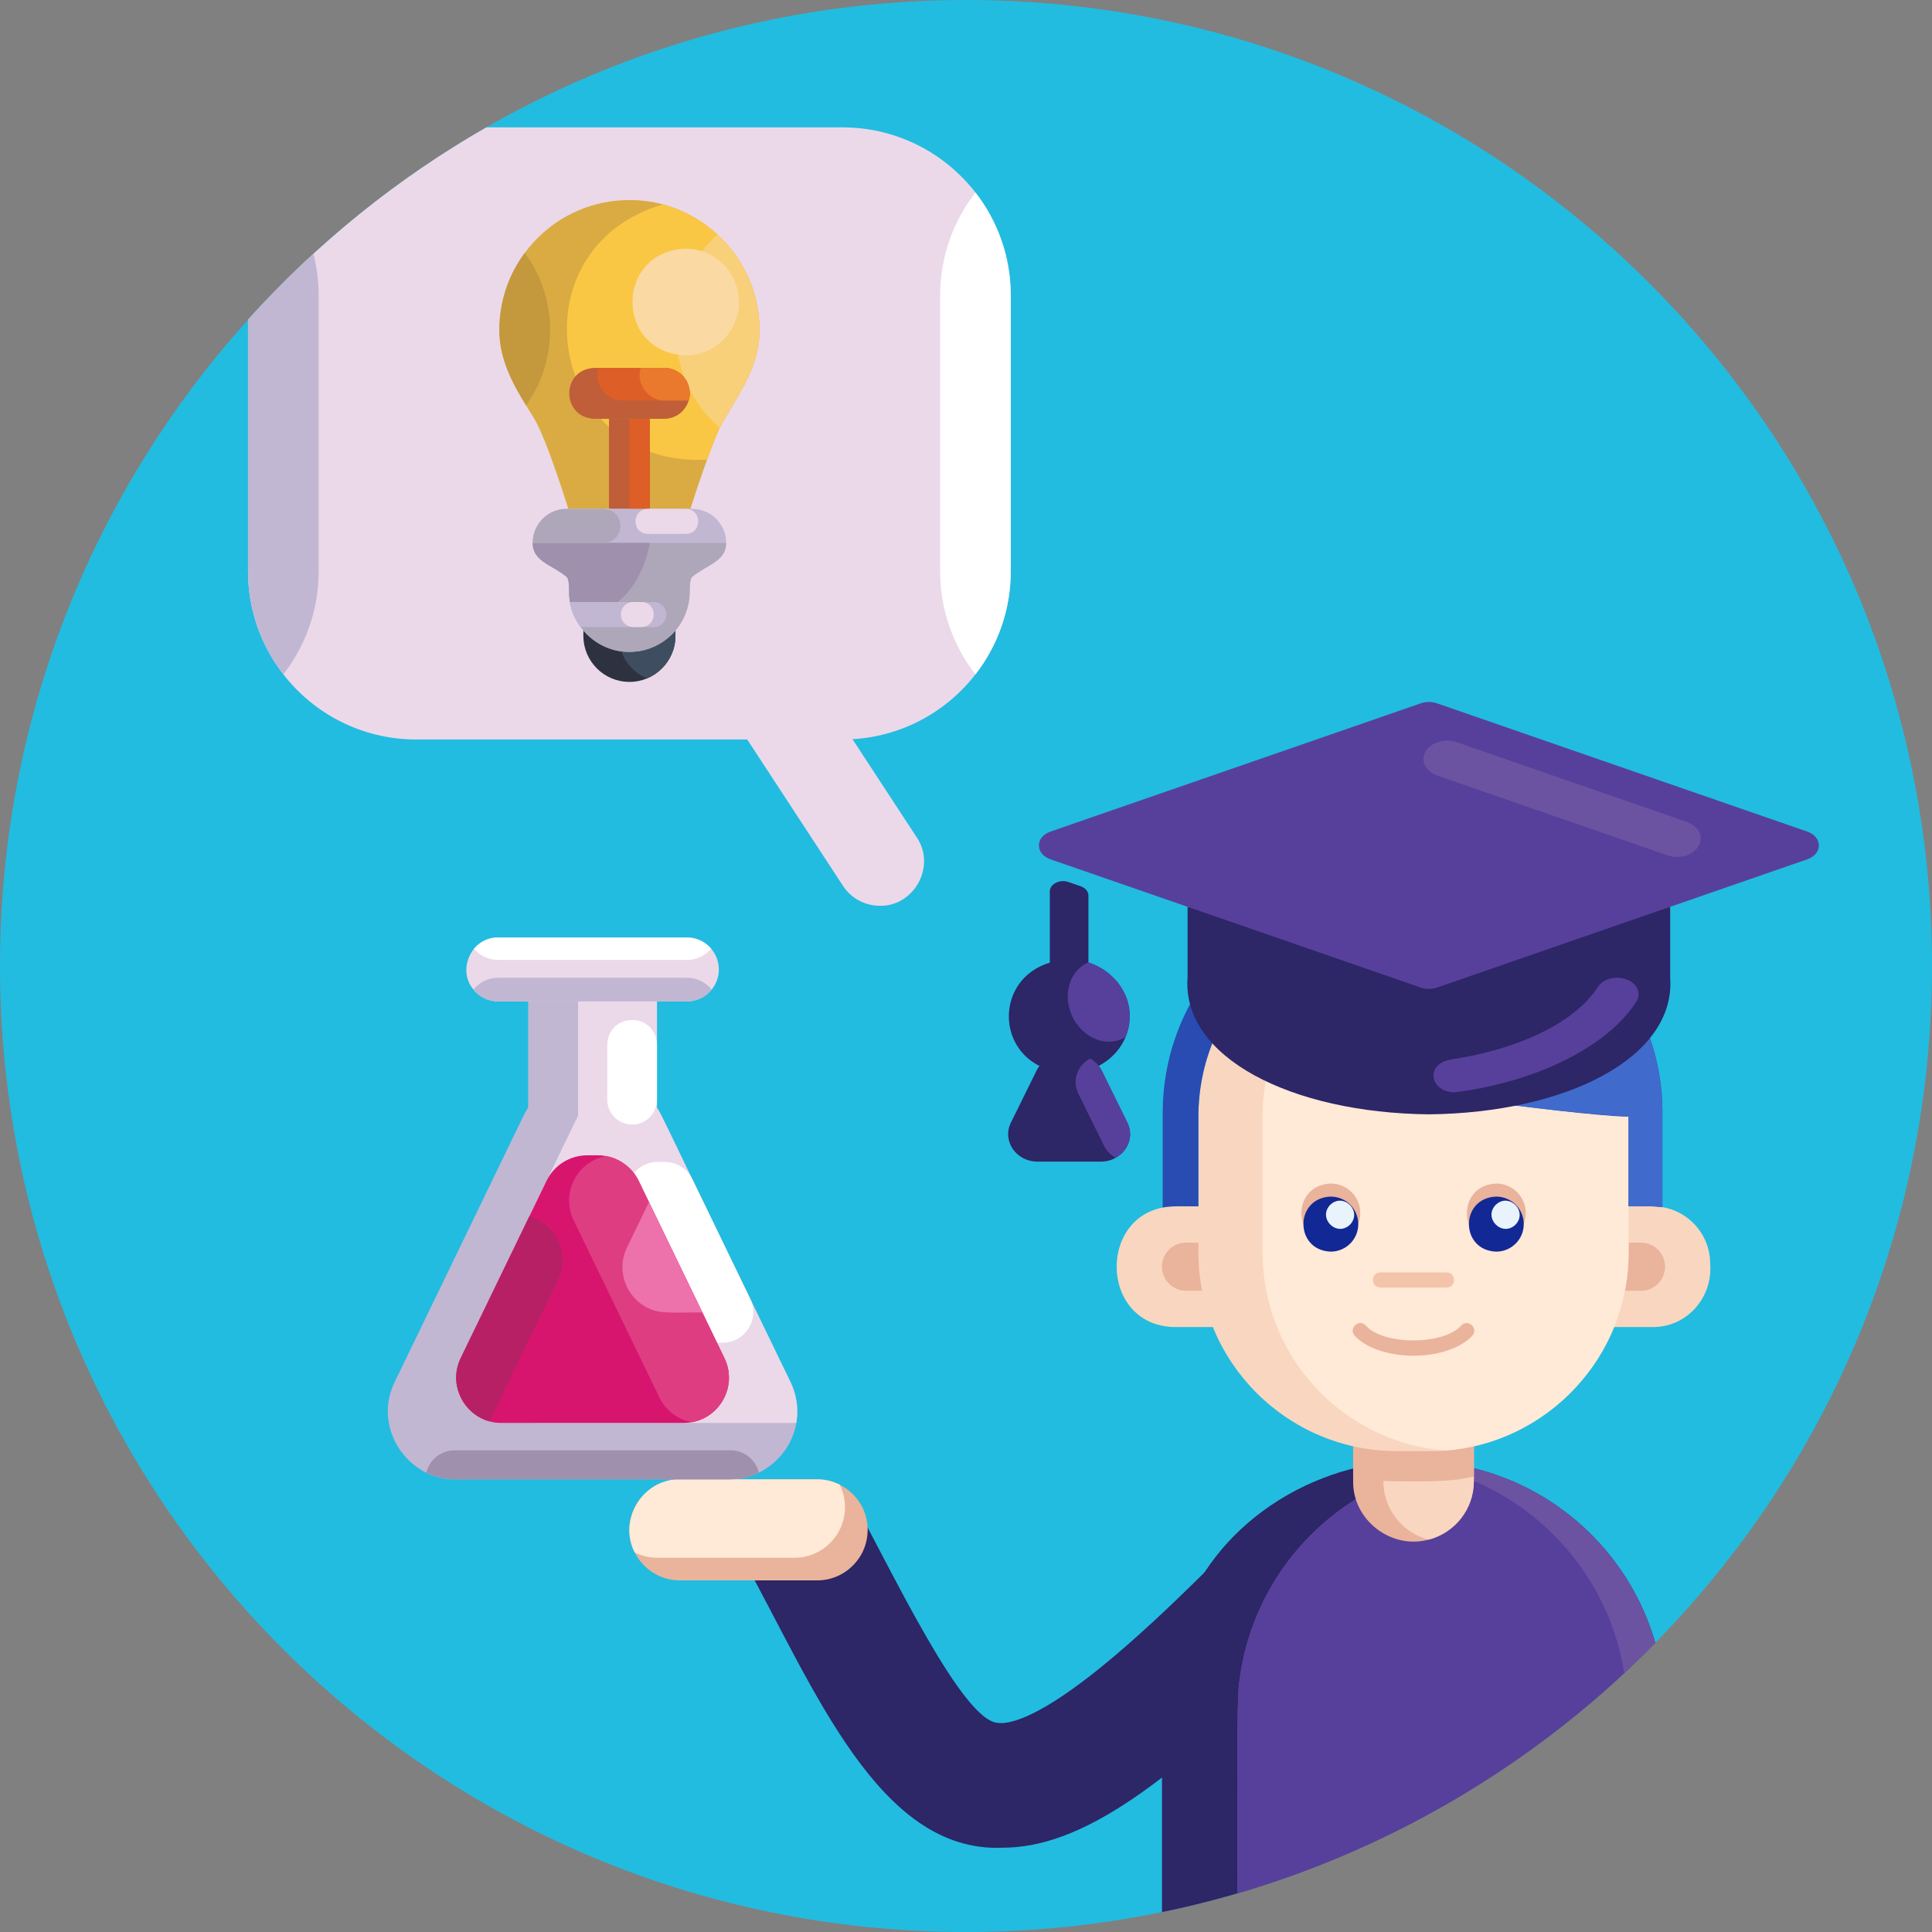 <svg id="Icons" enable-background="new 0 0 512 512" height="512" viewBox="0 0 512 512" width="512" xmlns="http://www.w3.org/2000/svg"><rect x="0" y="0" width="512" height="512" fill="#808080" stroke="none"/><g><path d="m512 256c0 69.85-27.98 133.17-73.34 179.36-2.68 2.73-5.42 5.4-8.22 8.02-28.78 26.79-63.73 47.04-102.5 58.37-6.56 1.92-13.23 3.58-20 4.98-16.77 3.45-34.14 5.27-51.94 5.27-141.38 0-256-114.62-256-256 0-65.86 24.88-125.91 65.73-171.27 5.5-6.1 11.28-11.93 17.33-17.49 13.94-12.77 29.3-24.03 45.82-33.49 37.46-21.47 80.86-33.75 127.12-33.75 141.38 0 256 114.62 256 256z" fill="#22bce0"/><g id="Person_2_"><g id="Arm_2_"><path d="m265.591 489.665c-32.755 1.335-49.811-42.363-68.599-76.39l29.03-15.692c10.169 18.284 28.893 58.398 38.383 58.992 2.036.296 7.026-.264 17.563-7.409 10.806-7.329 24.522-19.534 43.167-38.41l23.479 23.189c-39.643 40.137-62.501 55.72-83.023 55.72z" fill="#2d2667"/></g><g id="Hand_1_"><path d="m229.937 405.43c-.003 7.387-5.988 13.394-13.39 13.39h-36.36c-7.461.02-13.418-6.142-13.39-13.39.002-7.402 5.988-13.388 13.39-13.39h36.36c7.252-.029 13.407 5.921 13.39 13.39z" fill="#eab39b"/><path d="m223.937 399.43c-.003 7.387-5.988 13.394-13.39 13.39h-36.36c-2.15 0-4.17-.5-5.97-1.4-4.525-8.617 2.18-19.563 11.97-19.38h36.36c2.15 0 4.18.51 5.98 1.41.9 1.8 1.41 3.83 1.41 5.98z" fill="#ffe9d7"/></g><g id="Body_2_"><path d="m390.59 389.1c-26.518-6.966-56.593 4.834-71.36 27.58-7.13 10.61-11.29 23.39-11.29 37.14v52.91c49.825-10.2 95.781-35.644 130.72-71.37-6.55-22.79-24.93-40.57-48.07-46.26z" fill="#2d2667"/><path d="m430.44 443.38c-28.78 26.79-63.73 47.04-102.5 58.37.141-6.085-.453-51.288.5-56.1 1.051-8.639 3.818-17.047 8.11-24.61 9.055-16.091 25.009-28.08 43.03-32.16 1.65-.38 3.32-.72 5.01-.97 2.03.31 4.04.7 6 1.19 23.14 5.69 41.52 23.47 48.07 46.26-2.68 2.73-5.42 5.4-8.22 8.02z" fill="#6c53a2"/><path d="m430.44 443.38c-28.78 26.79-63.73 47.04-102.5 58.37.141-6.082-.453-51.29.5-56.1 1.02-8.397 3.666-16.572 7.75-23.97 8.715-15.881 24.104-27.898 41.67-32.38.577-.146 1.145-.282 1.72-.42 26.009 5.919 46.671 27.545 50.86 54.5z" fill="#57409b"/></g><g id="HEAD_3_"><g id="Ears_1_"><path d="m339.2 334.891c.735 8.918-6.141 16.844-15.197 16.795h-12.839c-20.319-.497-20.319-31.496 0-31.992h12.839c8.393 0 15.197 6.804 15.197 15.197z" fill="#f9d6bf"/><path d="m453.216 334.891c.735 8.918-6.141 16.844-15.197 16.795h-12.839c-20.319-.497-20.319-31.496 0-31.992h12.839c8.393 0 15.197 6.804 15.197 15.197z" fill="#f9d6bf"/><g fill="#eab39b"><path d="m344.586 335.69c0 3.52-2.853 6.373-6.373 6.373h-23.907c-3.52 0-6.373-2.853-6.373-6.373s2.853-6.373 6.373-6.373h23.907c3.52 0 6.373 2.853 6.373 6.373z"/><path d="m441.249 335.69c0 3.52-2.853 6.373-6.373 6.373h-23.907c-3.52 0-6.373-2.853-6.373-6.373s2.853-6.373 6.373-6.373h23.907c3.519 0 6.373 2.853 6.373 6.373z"/></g></g><g id="Neck_2_"><path d="m390.587 376.62v15.91c0 7.45-5.1 13.71-12 15.49-9.908 2.672-20.141-5.184-19.99-15.49v-15.91c-.151-10.303 10.082-18.166 19.99-15.49 6.991 1.815 11.996 8.091 12 15.49z" fill="#eab39b"/><path d="m390.587 376.62v15.91c0 7.45-5.1 13.71-12 15.49-6.89-1.78-11.99-8.04-11.99-15.49v-15.91c0-7.45 5.1-13.71 11.99-15.49 6.991 1.815 11.995 8.091 12 15.49z" fill="#f9d6bf"/><path d="m390.587 376.62v14.65c-5.985 1.561-14.08 1.312-20.35 1.3-3.911-.005-7.878-.43-11.64-1.3v-14.65c-.151-10.304 10.082-18.166 19.99-15.49 6.991 1.815 11.996 8.091 12 15.49z" fill="#eab39b"/></g><g id="Face_2_"><path d="m431.597 295.88v36.04c.107 29.136-23.962 52.783-52.66 52.65h-8.7c-29.08 0-52.65-23.57-52.65-52.65v-36.04c0-29.09 23.57-52.66 52.65-52.66h8.7c28.699-.129 52.767 23.512 52.66 52.66z" fill="#f9d6bf"/><path d="m431.597 295.88v36.04c0 27.68-21.36 50.37-48.51 52.49-27.14-2.12-48.5-24.81-48.5-52.49v-36.04c0-27.69 21.36-50.38 48.5-52.5 27.15 2.12 48.51 24.81 48.51 52.5z" fill="#ffe9d7"/></g><g id="Mouth1_2_"><path d="m374.591 359.276c-6.599 0-12.565-2.023-15.572-5.279-1.745-1.961 1.119-4.616 2.94-2.714 4.587 5.257 20.681 5.256 25.265 0 1.807-1.899 4.694.75 2.939 2.714-3.007 3.257-8.974 5.279-15.572 5.279z" fill="#eab39b"/></g><g id="Nose1_2_"><path d="m383.362 341.206h-17.541c-2.624-.043-2.633-3.955 0-4h17.541c2.623.043 2.633 3.955 0 4z" fill="#f3c3aa"/></g><g id="Eyes_3_"><path d="m360.489 321.481c0-4.323-3.504-7.827-7.827-7.827-10.371.384-10.368 15.272 0 15.654 4.323 0 7.827-3.504 7.827-7.827z" fill="#eab39b"/><path d="m404.346 321.481c0-4.323-3.504-7.827-7.827-7.827-10.371.384-10.368 15.272 0 15.654 4.323 0 7.827-3.504 7.827-7.827z" fill="#eab39b"/><path d="m359.955 324.403c0-4.028-3.265-7.293-7.293-7.293-9.654.333-9.651 14.253 0 14.585 4.028 0 7.293-3.265 7.293-7.292z" fill="#122894"/><path d="m357.764 324.554c3.376-3.551-1.702-8.628-5.253-5.252-3.376 3.551 1.702 8.628 5.253 5.252z" fill="#e8f3fc"/><path d="m403.812 324.403c0-4.028-3.265-7.293-7.293-7.293-9.654.333-9.651 14.253 0 14.585 4.028 0 7.293-3.265 7.293-7.292z" fill="#122894"/><path d="m401.621 324.554c3.376-3.551-1.702-8.628-5.253-5.252-3.376 3.551 1.702 8.628 5.253 5.252z" fill="#e8f3fc"/></g><g id="Hair_1_"><path d="m440.557 294.97v24.95c-1.719-.39-7.132-.182-8.96-.23.003-.008-.002-23.813 0-23.82-3.638.508-70.014-5.961-109.95-20.3-2.62 6.25-4.06 13.11-4.06 20.31v23.81c-2.154.06-7.426-.205-9.46.31v-25.03c-.038-28.618 19.82-52.898 46.63-59.42 7.465-2.045 16.909-1.778 24.64-1.75 5.243.012 10.477.669 15.54 2 26.416 6.767 45.837 31.503 45.62 59.17z" fill="#284cb2"/><path d="m440.557 294.97v24.95c-1.719-.39-7.132-.182-8.96-.23v-23.81c-2.359-.149-47.875-2.539-94.65-15.64 6.66-21.45 26.66-37.02 50.29-37.02h8.7c8.45 0 16.43 1.99 23.5 5.52 13.328 11.622 21.073 28.012 21.12 46.23z" fill="#406bcc"/></g></g><g><g><path d="m314.718 240.314v12.633 6.152c-1.501 21.109 27.417 35.826 63.948 36.213 36.542-.388 65.433-15.103 63.948-36.212v-6.153-12.633z" fill="#2d2667"/><g><path d="m385.527 289.478c-6.496-.007-8.078-7.411-1.08-8.694 18.457-2.773 33.045-9.969 39.024-19.25 1.397-2.17 4.808-3.055 7.62-1.975 2.812 1.078 3.957 3.711 2.56 5.881-7.498 11.789-26.263 21.282-48.124 24.038z" fill="#57409b"/></g></g><g><path d="m478.926 227.736-98.118 33.987c-1.362.472-2.921.472-4.283 0l-98.118-33.987c-4.118-1.426-4.118-5.938 0-7.365l98.118-33.987c1.362-.472 2.921-.472 4.283 0l98.118 33.987c4.118 1.426 4.118 5.938 0 7.365z" fill="#57409b"/><g><path d="m444.419 227.074c-.859 0-1.731-.137-2.566-.426l-60.902-21.095c-3.162-1.095-4.574-3.961-3.155-6.401s5.132-3.529 8.294-2.435l60.902 21.095c6.636 2.559 3.455 9.403-2.573 9.262z" fill="#6c53a2"/></g></g><g><g><path d="m288.445 237.333v26.047h-10.232v-27.155c0-1.968 2.63-3.281 4.956-2.476l3.2 1.108c1.263.438 2.076 1.407 2.076 2.476z" fill="#2d2667"/></g><path d="m299.382 269.348c-.031 8.408-7.225 15.016-16.052 15.035-21.301-.801-21.289-29.276 0-30.08 8.351-.17 16.157 6.638 16.052 15.045z" fill="#2d2667"/><path d="m295.665 306.829c-1.211.683-2.503 1.005-3.945 1.012h-16.78c-5.673 0-9.425-5.505-7.048-10.318l6.81-13.81c1.273-2.577 4.024-4.227 7.048-4.227h3.16c2.909-.007 5.765 1.599 7.048 4.227 0 0 6.81 13.81 6.81 13.81 1.762 3.567.148 7.517-3.103 9.306z" fill="#2d2667"/><g fill="#57409b"><path d="m295.665 306.829c-1.33-.735-2.422-1.842-3.092-3.205l-6.81-13.81c-1.762-3.578-.148-7.517 3.104-9.306 1.33.735 2.421 1.842 3.092 3.205l6.81 13.81c1.761 3.567.147 7.517-3.104 9.306z"/><path d="m299.382 269.348c0 1.938-.387 3.78-1.103 5.484-5.52 3.309-12.588-.404-14.711-6.996-1.739-5.409.398-10.871 4.809-12.778 6.407 1.977 11.001 7.684 11.005 14.29z"/></g></g></g></g><g id="Pitcher_4_"><g><path d="m211.029 377.09c-1.397 8.411-9.021 15.076-17.752 14.95h-72.477c-12.795.176-22.137-13.689-16.191-25.825 8.474-17.418 25.729-53.243 34.1-70.462 2.927-6.139 9.38-10.187 16.196-10.15.76-.015 4.545-.009 5.215.028 5.099.235 10.004 2.793 13.159 6.799 1.789 1.84 8.773 17.46 10.139 19.969.117.115 15.297 31.681 15.394 31.798.052.121 10.593 21.887 10.655 22.018 1.741 3.594 2.168 7.361 1.562 10.875z" fill="#c1b7d3"/><path d="m139.973 254.499h34.127v51.567h-34.127z" fill="#c1b7d3"/><path d="m211.029 377.09h-68.553c-13.272 0-21.979-13.884-16.197-25.83l31.781-65.656c7.257-.364 14.149 3.569 17.302 10.15 0 0 34.105 70.462 34.105 70.462 1.741 3.593 2.168 7.36 1.562 10.874z" fill="#ebd9ea"/><path d="m176.182 307.93h-1.92c-3.103 0-5.933 1.774-7.285 4.567l-15.343 31.699c-2.602 5.375 1.314 11.62 7.285 11.62h32.607c5.971 0 9.886-6.245 7.285-11.62l-15.343-31.699c-1.353-2.793-4.183-4.567-7.286-4.567z" fill="#fff"/><path d="m153.197 265.297h20.903v32.723h-20.903z" fill="#ebd9ea"/><path d="m167.516 298.019c-3.637 0-6.585-2.948-6.585-6.585v-14.581c.299-8.713 12.869-8.718 13.17 0v14.581c-.001 3.637-2.949 6.585-6.585 6.585z" fill="#fff"/><path d="m201.097 390.272c-2.33 1.128-4.968 1.768-7.82 1.768h-72.477c-2.852 0-5.491-.64-7.82-1.763.792-3.396 3.834-5.923 7.472-5.923h73.173c3.606.001 6.663 2.482 7.472 5.918z" fill="#9f90ae"/></g><g><path d="m190.498 256.916c.006 4.651-3.776 8.468-8.472 8.466h-49.982c-2.652-.008-4.994-1.194-6.568-3.133v-.006c-4.491-5.253-.456-13.947 6.569-13.799h49.982c4.675-.008 8.479 3.817 8.471 8.472z" fill="#ebd9ea"/><path d="m188.606 262.249c-1.555 1.914-3.924 3.133-6.58 3.133h-49.982c-2.652-.008-4.994-1.195-6.568-3.133v-.006c1.549-1.914 3.913-3.133 6.568-3.133h49.982c2.652.009 5.003 1.198 6.58 3.139z" fill="#c1b7d3"/><path d="m188.471 251.419c-1.555 1.819-3.862 2.975-6.445 2.975h-49.982c-2.583-.006-4.864-1.135-6.439-2.975 1.549-1.819 3.857-2.975 6.439-2.975h49.982c2.577.006 4.871 1.134 6.445 2.975z" fill="#fff"/></g><g><path d="m183.374 376.888c-.71.132-1.435.203-2.189.202h-48.292c-8.518.12-14.757-9.153-10.79-17.207 3.374-6.988 19.726-40.734 22.726-46.95 1.999-4.132 6.192-6.765 10.785-6.765h2.846c4.53-.006 8.793 2.619 10.79 6.765 0 0 2.734 5.653 2.734 5.653l14.153 29.238 5.833 12.059c3.524 7.276-1.023 15.641-8.596 17.005z" fill="#d7156f"/><path d="m183.374 376.888s0 .006-.006 0c-3.711-.679-6.933-3.088-8.618-6.563l-22.726-46.945c-3.52-7.281 1.027-15.641 8.595-17.011 0 0 0-.006.006 0 3.711.679 6.939 3.093 8.623 6.563l22.72 46.95c3.526 7.277-1.021 15.642-8.594 17.006z" fill="#df3d81"/><path d="m147.915 339.111-18.184 37.564c-6.978-1.875-10.998-9.83-7.629-16.792l18.184-37.564c6.978 1.875 10.998 9.825 7.629 16.792z" fill="#b82065"/><path d="m186.136 347.824c-2.377-.108-10.18.326-12.345-.415-6.978-1.875-10.998-9.83-7.63-16.792l5.822-12.031z" fill="#ed72ab"/></g></g><g id="Speech-bubble_2_"><path d="m233.194 240.046c-3.814 0-7.552-1.863-9.797-5.293l-37.719-57.647c-7.974-13.294 10.547-25.46 19.572-12.806 0 0 37.719 57.647 37.719 57.647 5.135 7.595-.678 18.242-9.775 18.099z" fill="#ebd9ea"/><path d="m267.86 78.34v73.04c0 10.3-3.49 19.78-9.35 27.33-8.16 10.51-20.91 17.26-35.24 17.26h-112.95c-14.33 0-27.08-6.75-35.23-17.26-5.87-7.55-9.36-17.03-9.36-27.33v-66.65c18.204-20.203 39.47-37.416 63.15-50.98h94.39c24.758.001 44.623 20.133 44.59 44.59z" fill="#ebd9ea"/><path d="m267.859 78.339v73.038c0 10.303-3.49 19.779-9.351 27.335-5.869-7.556-9.359-17.032-9.359-27.335v-73.038c0-10.303 3.49-19.779 9.359-27.327 5.861 7.548 9.351 17.024 9.351 27.327z" fill="#fff"/><path d="m84.45 78.34v73.04c0 10.3-3.49 19.78-9.36 27.33-5.87-7.55-9.36-17.03-9.36-27.33v-66.65c5.5-6.1 11.28-11.93 17.33-17.49.91 3.55 1.39 7.27 1.39 11.1z" fill="#c1b7d3"/></g><g id="Lightbulb_1_"><g><path d="m201.261 87.476c.082 10.226-6.084 17.569-10.515 25.919-2.093 3.976-7.642 20.803-7.752 21.463h-32.386s-5.725-18.559-9.096-24.025c-4.455-7.184-9.168-14.333-9.179-23.357-.029-18.863 15.32-34.468 34.464-34.464 18.653-.142 34.606 15.446 34.464 34.464z" fill="#daab42"/><path d="m145.776 87.476c0 7.435-2.353 14.328-6.367 19.961-3.697-6.05-7.076-12.367-7.076-19.961 0-7.652 2.495-14.729 6.726-20.445 4.222 5.717 6.717 12.793 6.717 20.445z" fill="#c4983d"/><path d="m201.261 87.476c.082 10.226-6.084 17.569-10.515 25.919-1.085 2.312-2.27 5.357-3.388 8.428-42.079 2.236-51.658-55.942-11.691-67.651 14.908 3.981 25.581 17.44 25.594 33.304z" fill="#f9c744"/><path d="m201.261 87.476c.082 10.225-6.084 17.569-10.514 25.919-15.362-13.175-15.591-37.837-.609-51.279 6.842 6.301 11.123 15.33 11.123 25.36z" fill="#f8d07a"/><path d="m195.825 80.04c0-7.81-6.331-14.141-14.141-14.141-18.758.745-18.753 27.54 0 28.282 7.81 0 14.141-6.331 14.141-14.141z" fill="#fbd9a3"/><path d="m201.261 87.476c.082 10.226-6.084 17.569-10.515 25.919-2.093 3.976-7.642 20.803-7.752 21.463h-32.386s-5.725-18.559-9.096-24.025c-4.455-7.184-9.168-14.333-9.179-23.357-.029-18.863 15.32-34.468 34.464-34.464 18.653-.142 34.606 15.446 34.464 34.464z" fill="none"/></g><g><path d="m179.005 163.605v4.898c.022 6.801-5.615 12.253-12.208 12.208-6.734 0-12.2-5.466-12.2-12.208v-4.898z" fill="#2e3140"/><path d="m179.005 163.605v4.898c0 5.082-3.113 9.446-7.527 11.282-4.423-1.836-7.535-6.192-7.535-11.282v-4.898z" fill="#3e4e60"/><path d="m179.005 163.605v4.898c.022 6.801-5.615 12.253-12.208 12.208-6.734 0-12.2-5.466-12.2-12.208v-4.898z" fill="none"/></g><g><path d="m161.391 110.979h10.818v23.879h-10.818z" fill="#bf5e39"/><path d="m166.801 110.979h5.409v23.879h-5.409z" fill="#dd5e26"/></g><g><path d="m182.785 104.241c.03 3.633-3 6.762-6.743 6.743h-18.484c-8.916-.315-8.93-13.172 0-13.485h18.484c3.721.003 6.746 3.021 6.743 6.742z" fill="#bf5e39"/><path d="m182.785 104.241c0 .668-.092 1.31-.275 1.911h-17.507c-4.428.077-7.776-4.445-6.467-8.654h17.507c3.72.004 6.745 3.022 6.742 6.743z" fill="#dd5e26"/><path d="m180.808 99.476c1.685 1.606 2.43 4.371 1.702 6.676h-6.267c-4.429.079-7.771-4.446-6.459-8.654h6.259c1.861 0 3.546.76 4.765 1.978z" fill="#ea792e"/><path d="m182.785 104.241c.03 3.633-3 6.762-6.743 6.743h-18.484c-8.916-.315-8.93-13.172 0-13.485h18.484c3.721.003 6.746 3.021 6.743 6.742z" fill="none"/></g><g><path d="m192.44 143.878c.027 4.907-5.206 5.808-9.012 9.012-.751.643-.643 3.88-.643 3.88 0 8.829-7.16 15.989-15.989 15.989-8.858.06-16.045-7.375-15.98-15.989 0 0 .108-3.238-.643-3.88-3.797-3.221-9.012-4.039-9.012-9.012 0-4.982 4.031-9.021 9.012-9.021h33.254c4.983.001 9.013 4.04 9.013 9.021z" fill="#c1b7d3"/><path d="m192.424 143.878c.078 4.904-5.207 5.81-8.996 9.012-.751.643-.643 3.88-.643 3.88 0 8.829-7.16 15.989-15.989 15.989-8.858.06-16.045-7.375-15.98-15.989 0 0 .108-3.238-.643-3.88-3.797-3.221-9.012-4.039-9.012-9.012z" fill="#aea7b9"/><path d="m172.213 143.878s-2.679 19.276-19.869 19.719c-.976-2.069-1.527-4.381-1.527-6.826 0 0 .108-3.238-.643-3.88-3.797-3.221-9.012-4.039-9.012-9.012h31.051z" fill="#9f90ae"/><path d="m164.427 139.364c0 2.495-2.019 4.514-4.506 4.514h-18.759c0-4.982 4.031-9.021 9.012-9.021h9.747c2.487.001 4.506 2.02 4.506 4.507z" fill="#aea7b9"/><path d="m176.585 162.854c0 1.828-1.485 3.313-3.321 3.313h-19.393c-1.428-1.96-2.39-4.212-2.812-6.634h22.205c1.836 0 3.321 1.486 3.321 3.321z" fill="#c1b7d3"/><g fill="#ebd9ea"><path d="m169.961 166.169h-2.116c-1.831 0-3.316-1.485-3.316-3.316s1.485-3.316 3.316-3.316h2.116c4.373.111 4.373 6.522 0 6.632z"/><path d="m181.753 141.49h-10.066c-4.371-.11-4.375-6.521 0-6.632h10.066c4.37.11 4.375 6.522 0 6.632z"/></g></g></g></g></svg>